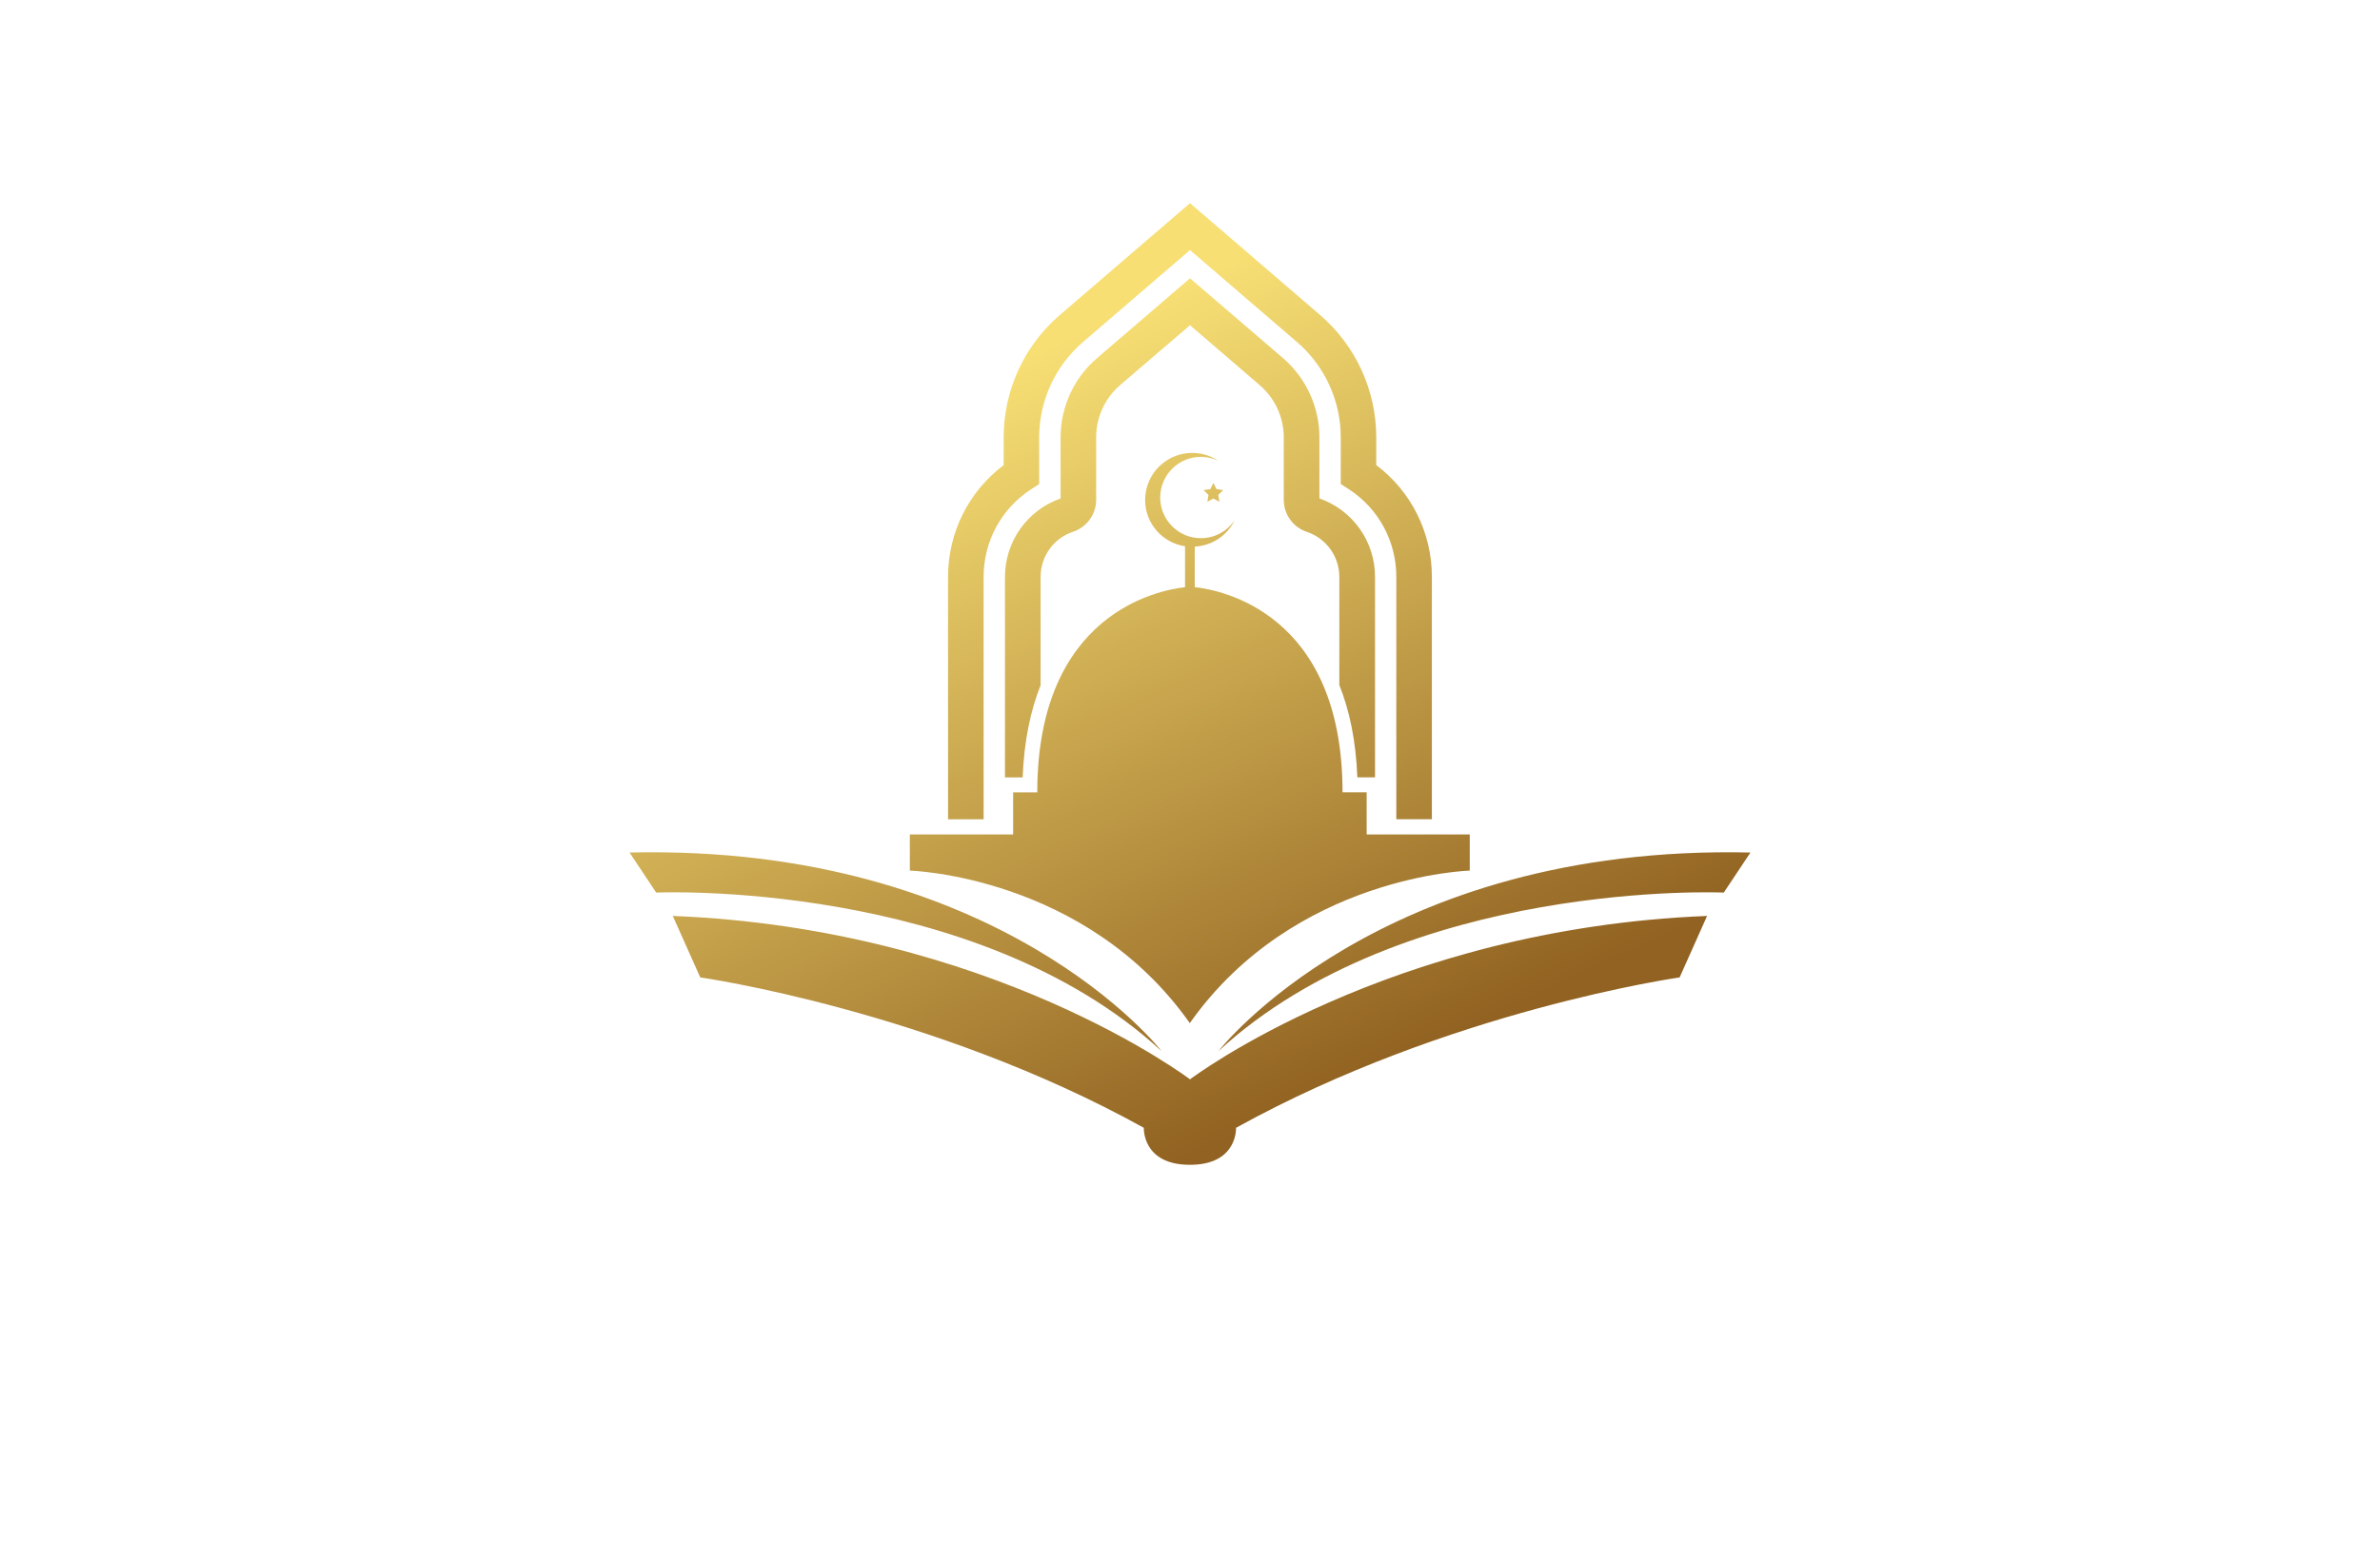 <?xml version="1.0" encoding="utf-8"?>
<!-- Generator: Adobe Illustrator 27.8.1, SVG Export Plug-In . SVG Version: 6.00 Build 0)  -->
<svg version="1.1" xmlns="http://www.w3.org/2000/svg" xmlns:xlink="http://www.w3.org/1999/xlink" x="0px" y="0px"
	 viewBox="0 0 350 230" style="enable-background:new 0 0 350 230;" xml:space="preserve">
<style type="text/css">
	.st0{fill:#F9E4D9;}
	.st1{fill:#DAF5F7;}
	.st2{fill:#D9F4E5;}
	.st3{fill:#E6F4D9;}
	.st4{fill:#F4E6D9;}
	.st5{fill:#E6E6FF;}
	.st6{fill:#F2F0DA;}
	.st7{fill:#F4EDD9;}
	.st8{fill:#DCFEFF;}
	.st9{fill:#4C2400;}
	.st10{fill:#FFDCC0;}
	.st11{fill:#32D3F3;}
	.st12{fill:#EAE9CE;}
	.st13{fill:#E4E5CF;}
	.st14{fill:#BFF6F7;}
	.st15{fill:#70D699;}
	.st16{fill:#D2F9F8;}
	.st17{fill:#F4F4D9;}
	.st18{fill:#CBCCB4;}
	.st19{fill:#F0D9F4;}
	.st20{fill:#C7FEFF;}
	.st21{fill:#CCFFFE;}
	.st22{fill:#CCFFE1;}
	.st23{fill:#231F20;}
	.st24{fill:#1C75BC;stroke:#F1F2F2;stroke-miterlimit:10;}
	.st25{fill:#FFFFFF;stroke:#F1F2F2;stroke-miterlimit:10;}
	.st26{fill:#FFC648;stroke:#F1F2F2;stroke-miterlimit:10;}
	.st27{fill:#825300;}
	.st28{fill:#AF2300;}
	.st29{fill:#AE6529;}
	.st30{fill:#A09F47;}
	.st31{fill:#003D50;}
	.st32{fill:#821600;}
	.st33{fill:#660C02;}
	.st34{fill:#974200;}
	.st35{fill:#725200;}
	.st36{fill:#AA5B08;}
	.st37{fill:#2B3990;}
	.st38{fill:#877F00;}
	.st39{fill:#9F00FF;}
	.st40{fill:#15FF00;}
	.st41{fill:#8D6195;}
	.st42{fill:#FFBA7B;}
	.st43{fill:#40006D;}
	.st44{fill:#8FD6D8;}
	.st45{fill:#A27021;}
	.st46{fill:#BC8200;}
	.st47{fill-rule:evenodd;clip-rule:evenodd;fill:#00245E;}
	.st48{fill:#AF1900;}
	.st49{fill-rule:evenodd;clip-rule:evenodd;fill:#877F00;}
	.st50{fill-rule:evenodd;clip-rule:evenodd;}
	.st51{fill:#00F9FF;}
	.st52{fill:#FFC648;}
	.st53{fill:#1C75BC;}
	.st54{clip-path:url(#SVGID_00000132801512445863396670000003690860539691643269_);fill:#369694;}
	.st55{fill:#F4A64E;}
	.st56{fill-rule:evenodd;clip-rule:evenodd;fill:#974200;}
	.st57{fill-rule:evenodd;clip-rule:evenodd;fill:#901E2E;}
	.st58{fill-rule:evenodd;clip-rule:evenodd;fill:#002D00;}
	.st59{fill-rule:evenodd;clip-rule:evenodd;fill:#B1CFC7;}
	.st60{fill:#FFD747;}
	.st61{fill:#074C00;}
	.st62{fill:#012A3F;}
	.st63{fill-rule:evenodd;clip-rule:evenodd;fill:#00F9FF;}
	.st64{fill:url(#SVGID_00000047738427428093457450000016011658380208378043_);}
	.st65{fill:url(#SVGID_00000047779274289146653590000006647342318556870279_);}
	.st66{fill:url(#SVGID_00000181774434413500859380000013671161700804229285_);}
	.st67{fill:url(#SVGID_00000097467772667923831140000014585028146716146843_);}
	.st68{fill:url(#SVGID_00000132771100446274471490000011565252506132696469_);}
	.st69{fill:url(#SVGID_00000032624666819764689700000009697556766042162589_);}
	.st70{fill:url(#SVGID_00000153671032088545029400000003552444598509586360_);}
	.st71{fill:url(#SVGID_00000015355023696958587420000009198823926934177185_);}
	.st72{fill:url(#SVGID_00000054253975741169083360000009785652183458992568_);}
	.st73{fill:url(#SVGID_00000035512648547948723740000000553790716177676451_);}
	.st74{fill:#39B54A;}
	.st75{fill:url(#SVGID_00000074423320066189981600000012506831610538847896_);}
	.st76{fill:url(#SVGID_00000117641529887410919760000001017395253707446955_);}
	.st77{fill:#C49A6C;}
	.st78{fill:url(#SVGID_00000127011098680353621020000013125851066252633729_);}
	.st79{fill:#004580;}
	.st80{fill:url(#SVGID_00000035489014837572777230000017080906093483957422_);}
	.st81{fill:url(#SVGID_00000168830034923270677420000007821254679319026837_);}
	.st82{fill:url(#SVGID_00000011750541406322135460000009203408444339101319_);}
	.st83{fill:#589179;}
	.st84{fill:#57898E;}
	.st85{fill:url(#SVGID_00000106852654056724877060000012579477737420852655_);}
	.st86{fill:url(#SVGID_00000129183755471218068410000009521610710279183767_);}
	.st87{fill:#262262;}
	.st88{fill:#24A8F0;}
	.st89{fill:url(#SVGID_00000045578847274135170580000002382123229388273293_);}
	.st90{fill:url(#SVGID_00000070812388338574270640000006845230552307192227_);}
</style>
<g id="Layer_1">
</g>
<g id="Layer_2">
</g>
<g id="Layer_3">
</g>
<g id="Layer_4">
</g>
<g id="Layer_5">
</g>
<g id="Layer_6">
</g>
<g id="Layer_7">
</g>
<g id="Layer_8">
</g>
<g id="Layer_9">
</g>
<g id="Layer_10">
</g>
<g id="Layer_11">
</g>
<g id="Layer_12">
</g>
<g id="Layer_13">
</g>
<g id="Layer_14">
</g>
<g id="Layer_15">
	
		<linearGradient id="SVGID_00000096772108660609333410000007251741590822161558_" gradientUnits="userSpaceOnUse" x1="143.008" y1="56.095" x2="192.023" y2="162.245">
		<stop  offset="0" style="stop-color:#F7DF74"/>
		<stop  offset="1" style="stop-color:#916221"/>
	</linearGradient>
	<path style="fill:url(#SVGID_00000096772108660609333410000007251741590822161558_);" d="M96.5,131.27l-3.92-5.89
		c54.59-1.25,78.23,29.2,78.23,29.2C143.26,129.23,96.5,131.27,96.5,131.27z M98.94,134.71l4.04,9.04c0,0,34.01,4.82,65.23,22.12
		c0,0-0.27,5.44,6.78,5.44c7.05,0,6.78-5.44,6.78-5.44c31.22-17.3,65.23-22.12,65.23-22.12l4.04-9.04
		C204.2,136.56,175,158.74,175,158.74S145.8,136.56,98.94,134.71z M179.19,154.58c27.56-25.35,74.31-23.31,74.31-23.31l3.92-5.89
		C202.83,124.13,179.19,154.58,179.19,154.58z M199.61,114.32h2.6V84.84c0-5.21-3.28-9.82-8.18-11.54v-8.97
		c0-4.48-1.95-8.73-5.35-11.66L175,40.93l-13.68,11.75c-3.4,2.92-5.35,7.17-5.35,11.66v8.97c-4.9,1.72-8.18,6.33-8.18,11.54v29.48
		h2.6c0.21-5.44,1.19-9.89,2.64-13.55V84.84c0-3.02,1.92-5.68,4.78-6.64c2.03-0.68,3.39-2.57,3.39-4.71v-9.17
		c0-2.96,1.29-5.76,3.53-7.69L175,47.83l10.26,8.82c2.24,1.93,3.53,4.73,3.53,7.69v9.17c0,2.14,1.36,4.03,3.39,4.71
		c2.86,0.95,4.78,3.62,4.78,6.64v15.89C198.42,104.39,199.4,108.86,199.61,114.32z M144.65,120.49V84.84
		c0-5.23,2.61-10.04,6.98-12.88l1.19-0.77v-6.85c0-5.4,2.35-10.52,6.45-14.04L175,36.78l15.72,13.51c4.1,3.52,6.45,8.64,6.45,14.04
		v6.85l1.19,0.77c4.37,2.84,6.98,7.66,6.98,12.88v35.65h5.23V84.84c0-6.52-3.03-12.56-8.18-16.44v-4.07
		c0-6.93-3.01-13.49-8.27-18.01L175,29.88l-19.13,16.44c-5.26,4.51-8.27,11.08-8.27,18.01v4.07c-5.15,3.88-8.18,9.92-8.18,16.44
		v35.65H144.65z M200.98,122.71v-6.18h-3.55c0-26.42-17.94-29.77-21.73-30.18v-5.96c2.59-0.14,4.81-1.67,5.87-3.89
		c-1.07,1.6-2.9,2.65-4.97,2.65c-3.3,0-5.98-2.68-5.98-5.98c0-3.3,2.68-5.98,5.98-5.98c0.91,0,1.77,0.21,2.54,0.57
		c-1.09-0.73-2.41-1.15-3.82-1.15c-3.82,0-6.92,3.1-6.92,6.92c0,3.46,2.55,6.31,5.87,6.81v6.02c-3.78,0.41-21.73,3.76-21.73,30.18
		h-3.55v6.18h-15.19v5.32c0,0,25.84,0.71,41.17,22.43c15.33-21.72,41.17-22.43,41.17-22.43v-5.32H200.98z M178.89,71.93l-0.45-0.91
		L178,71.93l-1,0.15l0.72,0.71l-0.17,1l0.89-0.47l0.89,0.47l-0.17-1l0.72-0.71L178.89,71.93z"/>
</g>
</svg>
